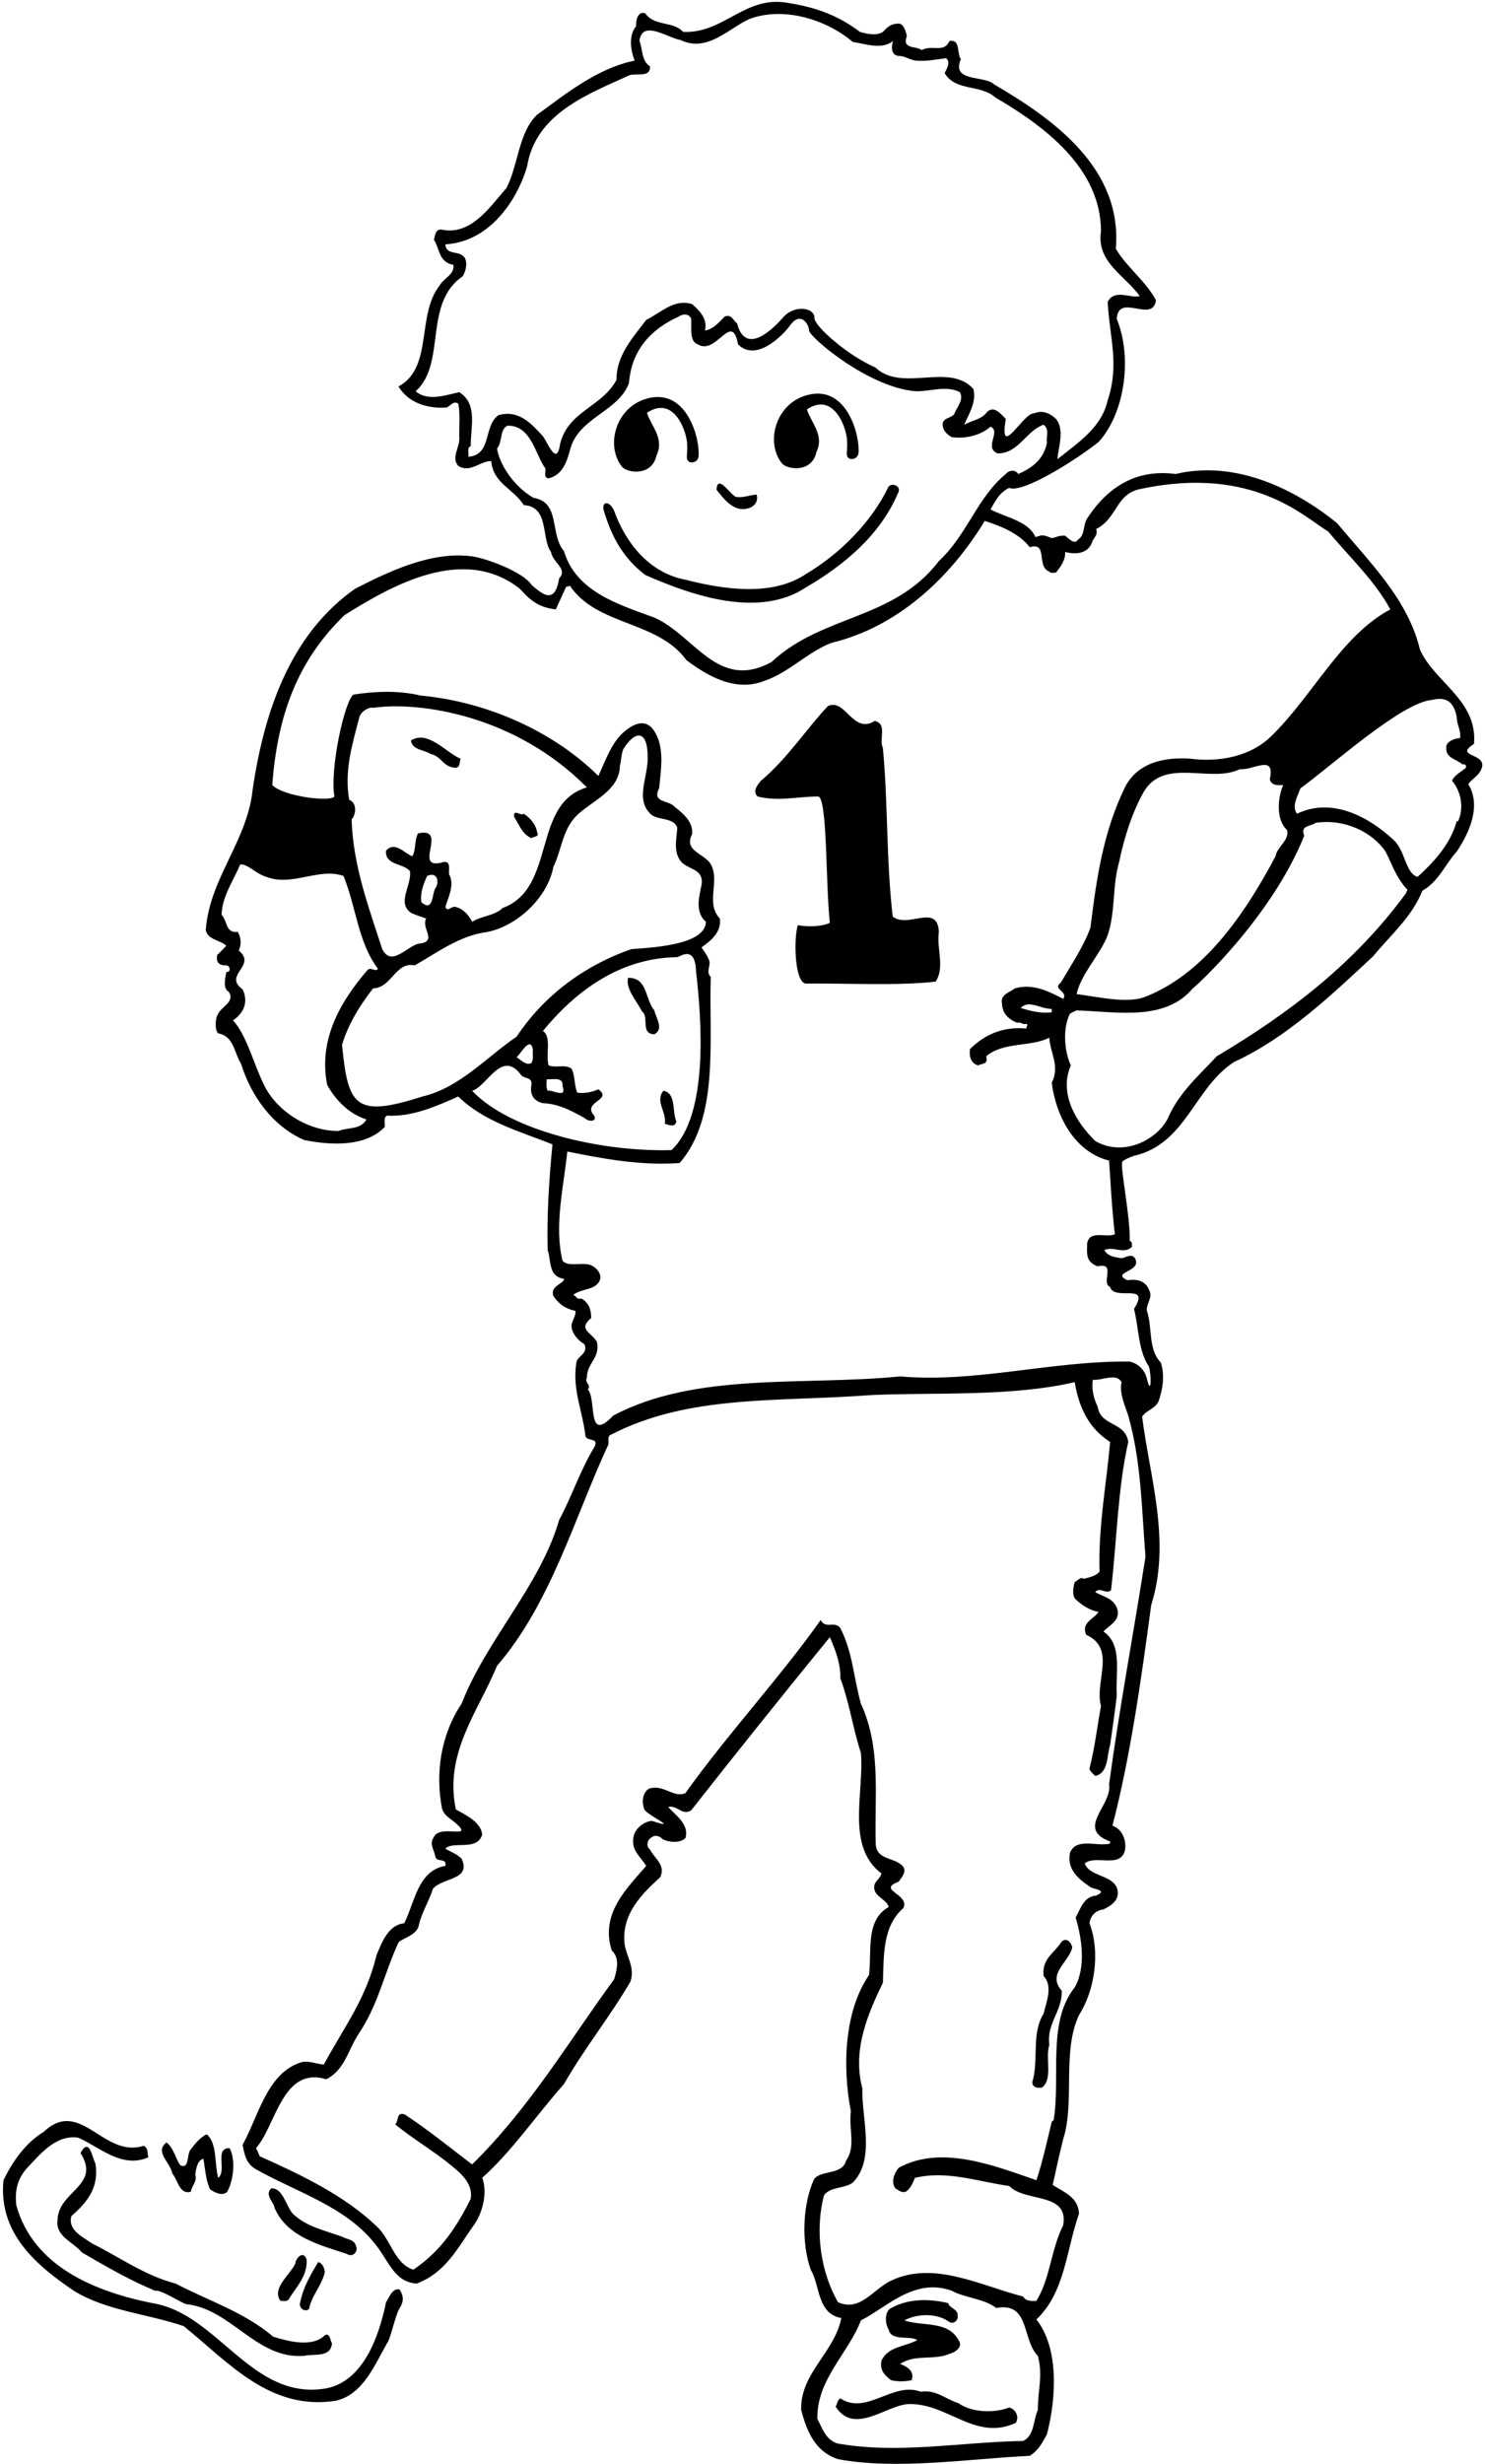 <?xml version="1.0" encoding="UTF-8"?>
<svg xmlns="http://www.w3.org/2000/svg" xmlns:xlink="http://www.w3.org/1999/xlink" width="413pt" height="685pt" viewBox="0 0 413 685" version="1.1">
<g id="surface1">
<path style=" stroke:none;fill-rule:nonzero;fill:rgb(0%,0%,0%);fill-opacity:1;" d="M 409.941 206.773 C 411.004 194.672 398.902 189.617 394.91 180.57 C 391.586 166.605 380.945 156.367 371.902 145.461 C 360.332 136.016 343.574 127.77 326.949 131.762 C 316.039 130.297 308.062 135.352 302.344 144.129 C 301.145 145.992 301.812 148.785 299.816 149.98 C 298.887 151.578 297.289 149.715 296.227 148.918 C 294.496 148.785 293.965 149.316 292.5 149.582 C 290.504 148.785 289.973 148.52 287.98 149.316 C 286.117 144.797 279.336 143.73 275.477 141.602 C 276.809 139.344 277.871 136.949 280.664 135.617 C 284.355 137.23 299.02 128.035 305.535 122.852 C 312.852 114.871 314.977 99.309 310.59 88.668 C 310.988 81.223 320.562 90 321.496 83.48 C 318.703 78.16 313.117 74.039 310.324 69.117 C 312.184 47.039 293.434 33.34 276.539 23.5 C 273.879 20.84 264.438 22.969 267.23 16.449 C 266.035 14.855 267.23 10.863 264.039 11.395 C 262.574 14.855 259.25 12.328 256.324 13.922 C 254.996 12.727 250.738 13.789 252.203 10.066 C 251.938 8.602 251.137 6.074 249.41 6.609 C 247.812 6.609 246.617 7.672 245.551 8.867 C 243.688 10.066 241.031 9.402 239.168 8.867 C 233.184 4.348 227.062 2.086 219.617 0.891 C 207.246 -1.637 201.527 9.402 189.957 8.867 C 187.297 5.809 181.977 7.406 179.449 3.684 C 177.324 3.016 176.789 5.809 176.922 7.273 C 174.797 9.801 175.328 13.922 176.523 16.848 C 166.02 18.977 157.105 26.293 149.395 31.879 C 144.203 36.801 144.203 45.711 140.879 52.227 C 136.227 57.547 130.906 65.66 122.66 63.797 C 120.93 63.797 121.062 65.66 120.664 66.59 C 122.395 69.383 121.992 72.844 126.117 73.641 C 126.383 76.434 123.457 77.23 122.262 79.359 C 115.742 87.605 120.531 102.234 110.82 107.422 C 113.48 111.812 118.535 113.672 124.254 113.273 C 125.32 112.742 126.25 111.277 127.445 112.211 C 127.98 114.605 127.715 118.195 127.715 121.254 C 128.113 124.18 125.32 127.105 127.445 129.5 C 130.773 131.629 133.699 128.035 136.625 128.172 C 137.156 134.422 142.875 135.883 145.668 140.406 C 152.852 140.805 150.457 149.715 153.25 153.441 C 153.648 156.367 158.039 158.094 155.512 160.754 C 154.359 167.91 151.176 165.508 147.875 162.629 C 145.367 158.844 135.172 155.227 131.547 154.691 C 120.062 153 107.816 159.031 98.719 163.68 C 80.766 176.316 73.449 197.73 70.258 219.539 C 68.793 233.773 58.285 244.145 57.223 258.512 C 57.754 261.305 61.348 261.305 62.941 262.898 C 62.277 263.562 61.082 264.895 60.414 265.426 C 60.016 267.289 60.812 268.352 62.676 268.352 C 63.875 268.086 64.539 270.215 62.941 270.215 C 62.676 271.812 61.879 274.734 63.605 275.668 C 65.469 278.461 61.613 279.789 60.68 281.785 C 59.75 283.246 59.75 286.441 60.68 287.238 C 65.07 288.035 65.07 292.559 67.066 295.75 C 69.859 304.797 75.977 313.172 84.621 316.898 C 91.938 318.359 101.512 318.895 106.965 313.309 C 107.23 312.773 106.434 310.781 107.629 310.113 C 114.68 310.516 121.465 307.453 127.445 304.797 C 134.496 311.711 144.203 314.371 153.648 318.094 C 152.719 327.672 152.051 337.91 152.316 347.488 C 153.383 350.68 152.453 354.805 156.84 355.469 C 157.105 356.797 152.852 357.328 153.914 360.254 C 155.379 362.516 157.371 363.848 160.031 364.379 C 160.297 365.844 158.703 367.57 158.969 368.902 C 159.234 370.895 160.828 372.625 162.559 373.688 C 163.621 376.348 160.695 376.746 160.297 378.742 C 159.102 386.324 162.027 392.043 162.824 399.227 C 163.488 400.82 166.551 399.492 165.352 402.152 C 161.363 408.668 158.969 416.117 155.512 422.5 C 150.191 440.855 135.293 455.75 128.379 473.57 C 122.527 482.352 121.062 492.855 122.926 502.699 C 123.59 504.828 125.32 505.492 126.781 506.82 C 132.102 511.477 122.129 506.953 120.664 510.68 C 119.336 512.539 120.664 514.004 121.062 516 C 121.328 517.859 124.387 516.266 123.855 518.66 C 116.145 519.988 115.344 528.898 112.418 534.617 C 108.164 535.02 106.301 539.539 104.703 543.531 C 101.777 555.633 95.926 563.082 90.074 573.855 C 88.344 573.855 86.219 572.789 83.957 573.188 C 74.246 576.113 71.984 588.086 67.465 596.199 C 67.996 598.859 68.395 601.254 70.922 602.848 C 82.625 609.496 96.457 613.355 104.703 624.262 C 108.164 628.648 109.758 634.367 115.875 634.77 C 123.988 631.711 127.312 624.793 131.57 618.809 C 134.23 615.352 135.691 609.363 134.098 605.375 C 142.211 598.191 149.395 587.688 156.84 579.309 C 162.559 569.332 169.477 560.82 175.328 550.844 C 176.656 546.988 174.266 543.797 173.73 540.605 C 172.668 531.961 178.785 526.238 183.574 521.852 C 185.301 518.527 181.977 516.531 180.781 514.137 C 179.586 513.207 179.98 511.344 181.312 510.68 C 182.379 509.883 183.707 510.547 184.238 511.211 C 185.969 512.141 189.16 512.406 190.621 510.945 C 191.82 507.09 187.695 504.43 185.836 502.301 C 188.359 501.637 189.691 504.828 192.219 503.23 C 205.387 486.473 218.422 470.246 230.789 455.086 C 232.383 458.676 233.848 462.664 233.715 466.523 C 236.242 473.305 237.172 480.355 239.434 487.27 C 240.363 498.441 235.176 513.207 245.152 520.785 C 244.621 522.648 242.492 523.18 243.289 525.574 C 243.953 527.438 246.746 528.234 247.148 530.098 C 240.629 533.82 242.492 542.199 241.695 548.984 C 234.777 559.09 234.246 574.52 236.641 586.887 C 235.977 591.809 238.105 596.598 235.312 600.586 C 234.246 604.711 228.262 603.113 226.398 605.773 C 223.207 612.691 222.809 623.332 225.469 630.91 C 228.129 635.301 227.199 643.148 233.98 644.344 C 232.117 653.918 222.543 659.641 222.809 669.879 C 224.406 675.863 226.664 681.449 233.051 683.578 C 249.41 686.637 269.625 683.445 286.383 682.648 C 288.91 681.051 289.84 679.059 291.172 676.664 C 293.828 666.289 294.496 652.723 288.246 644.742 C 296.227 637.16 296.492 625.59 300.082 615.352 C 299.949 610.828 295.961 609.363 292.766 607.371 C 293.699 603.113 294.629 598.859 295.691 594.602 C 299.02 584.227 295.293 570.262 300.082 560.156 C 304.473 553.238 306.066 542.73 303.008 534.617 C 303.273 532.492 304.738 531.027 306.863 530.762 C 309.125 529.699 311.785 527.969 310.59 524.645 C 308.859 521.055 303.008 521.586 301.68 517.992 C 304.605 515.469 311.52 519.457 312.852 514.402 C 313.383 511.742 312.184 508.418 309.391 507.488 C 314.445 487.938 317.371 466.922 320.164 446.172 C 325.75 428.484 319.766 410.66 317.637 393.773 C 318.969 391.91 320.965 391.777 322.16 389.648 C 323.355 386.457 324.02 382.199 322.824 378.742 C 319.234 375.02 320.562 369.035 318.969 364.379 C 318.703 362.383 320.695 360.785 319.633 358.66 C 318.57 356 316.309 355.469 313.516 355.867 C 308.859 353.605 317.371 353.605 315.777 350.016 C 314.844 348.152 313.117 349.617 311.918 349.746 C 310.059 349.48 308.062 349.219 307.129 347.488 C 309.656 346.289 312.586 348.816 314.844 346.559 C 314.711 345.891 314.977 345.094 314.18 344.961 C 314.445 338.312 311.305 323.602 312.184 322.844 C 312.996 322.145 314.355 321.672 315.379 321.285 C 329.875 317.961 332.004 302.535 343.176 295.219 C 357.938 288.438 370.438 276.465 381.879 265.824 C 386.93 259.707 392.648 254.922 395.574 247.605 C 400.23 244.945 401.961 240.156 405.152 236.699 C 408.609 231.512 412.066 224.062 408.344 217.945 C 409.941 215.949 411.535 215.551 412.199 213.156 C 413 209.301 404.355 210.363 409.941 206.773 Z M 130.238 126.973 C 130.508 126.043 129.711 124.445 130.906 124.047 C 130.906 118.594 132.898 112.211 127.715 109.02 C 123.988 109.816 118.934 111.68 115.609 108.754 C 124.254 101.039 117.605 84.414 128.645 76.832 C 129.441 75.637 130.105 73.375 129.309 71.777 C 127.98 69.383 124.121 71.246 123.855 67.922 C 135.828 67.258 143.672 56.219 146.598 46.242 C 148.992 31.48 163.621 26.16 174.93 20.973 C 176.922 20.176 180.914 21.77 180.781 18.445 C 178.387 16.98 178.785 13.789 177.855 11.395 C 178.52 5.277 185.836 10.598 189.293 11.129 C 196.742 14.723 202.727 7.805 208.445 5.277 C 217.621 1.82 229.461 5.145 237.172 11.66 C 240.766 12.195 245.285 13.922 248.344 11.395 C 247.945 12.727 247.68 15.121 249.676 15.52 C 251.805 15.52 252.734 16.582 254.73 16.848 C 257.789 17.113 260.715 16.449 263.105 16.184 C 264.438 17.113 263.371 19.109 262.711 20.309 C 265.77 25.492 272.684 23.367 276.809 27.09 C 290.238 34.938 306.199 46.641 306.199 64.328 C 304.871 72.844 312.852 76.566 316.973 82.285 C 314.578 83.082 310.059 80.156 308.062 83.883 C 308.594 93.988 311.387 101.305 308.062 111.277 C 306.332 118.992 299.684 123.117 294.098 127.637 C 294.23 124.711 296.227 119.523 293.699 116.465 C 292.102 114.871 289.84 113.938 287.715 114.871 C 284.652 114.473 277.738 128.305 279.73 116.465 C 278.535 115.27 276.539 112.609 274.547 114.473 C 273.082 116.598 270.289 116.863 268.16 118.062 C 269.094 115.668 271.754 111.812 270.688 108.086 C 263.906 100.641 250.906 109.199 243.457 102.152 C 235.727 98.805 226.41 90.617 226.5 88.352 C 226.609 85.539 221.012 84.527 217.754 88.27 C 215.211 91.191 207.379 99.176 204.984 89.867 C 203.922 89.199 203.523 87.207 201.527 88.004 C 200.066 89.469 198.336 91.594 196.074 91.859 C 196.871 88.535 194.348 86.141 192.484 84.547 C 187.562 82.949 183.973 86.809 179.715 88.934 C 175.992 93.855 171.34 98.91 171.469 105.559 C 167.48 113.141 158.039 114.203 155.777 123.383 C 154.844 129.898 152.316 122.984 150.988 121.254 C 147.797 117.797 144.34 113.805 138.617 115.402 C 134.363 118.461 136.891 126.441 130.238 126.973 Z M 148.461 138.41 C 144.371 136.234 139.285 130.562 138.219 124.711 C 139.816 122.852 138.887 119.391 141.145 118.328 C 147.797 118.195 148.859 126.441 151.652 130.164 C 151.922 131.098 150.988 132.824 152.586 132.957 C 156.574 132.027 157.77 128.035 158.703 124.445 C 161.363 115.934 172.004 114.34 174.93 106.492 C 175.594 97.578 180.781 91.594 188.762 88.004 C 189.559 87.34 191.688 86.941 192.219 88.668 C 192.352 91.195 191.688 94.922 194.078 95.719 C 199.27 98.91 203.523 86.273 205.254 95.719 C 210.539 100.988 218.242 92.559 219.684 90.516 C 222.664 86.289 225.004 90.184 225.004 91.844 C 225.004 93.645 241.629 107.805 254.73 108.754 C 258.453 108.887 263.242 107.023 266.965 109.02 C 268.16 111.145 266.035 113.273 265.367 115.137 C 264.305 116.332 262.574 116.066 262.176 117.664 C 262.043 119.656 263.371 120.723 264.703 121.52 C 268.562 122.051 272.816 120.988 275.477 118.594 C 278.535 119.926 273.48 124.445 277.473 126.043 C 283.324 126.043 285.453 119.656 290.238 118.062 C 291.969 119.523 290.906 120.988 291.172 123.117 C 290.238 127.637 287.18 130.031 283.191 131.762 C 282.258 130.297 280.398 130.828 279.73 131.762 C 271.754 138.277 269.094 148.52 261.113 155.969 C 248.477 172.461 228.793 170.73 214.562 184.031 C 199.664 192.145 193.281 176.715 181.977 171.66 C 172.137 168.07 160.164 164.48 156.84 153.176 C 152.852 148.52 155.91 139.609 148.461 138.41 Z M 94.199 314.371 C 85.953 314.504 77.039 309.051 73.449 301.602 C 70.656 296.148 68.66 287.77 64.805 283.648 C 67.73 281.652 69.195 278.594 67.465 275.004 C 61.879 271.012 71.586 268.484 66.402 264.23 C 67.199 262.5 67.066 260.637 66.133 259.043 C 62.676 259.441 63.34 256.117 61.613 254.254 C 61.879 248.934 64.672 245.344 66.801 240.289 C 69.059 240.156 71.188 242.949 74.113 243.746 C 81.164 246.539 88.609 241.086 95.527 243.48 C 99.117 252.258 99.516 261.836 105.105 269.285 C 104.438 270.348 103.109 268.617 102.176 269.684 C 94.598 278.461 88.477 289.102 91.004 301.602 C 93.398 305.859 96.988 309.582 101.91 311.18 C 100.316 314.105 96.723 313.309 94.199 314.371 Z M 124.922 243.082 C 124.652 241.887 125.586 239.227 123.324 239.625 C 114.281 242.285 125.055 229.781 116.273 231.645 C 115.211 233.508 115.742 236.164 114.68 238.027 C 112.285 237.098 109.891 233.773 107.363 236.434 C 106.965 240.555 112.152 239.891 114.016 242.152 C 114.547 246.141 110.289 250.93 114.281 253.723 C 115.609 254.387 117.074 254.785 118.535 255.316 C 117.074 257.977 121.465 261.305 117.207 262.234 C 113.746 262.102 109.094 269.285 106.301 263.828 C 102.574 252.258 98.188 240.688 97.789 227.785 C 99.117 226.324 99.25 223.133 97.125 222.336 C 95.66 214.223 98.055 206.641 99.918 199.457 C 100.184 197.996 102.477 196.414 103.809 196.746 C 116.582 194.922 143.266 198.711 163.223 218.875 C 147.797 223.398 154.844 246.809 139.816 252.391 C 137.422 254.652 133.965 254.52 131.305 256.25 C 130.508 254.52 128.91 252.656 126.781 252.129 C 125.719 251.594 124.52 253.723 123.855 252.129 C 124.652 249.465 126.516 245.875 124.922 243.082 Z M 121.062 246.938 C 120.133 248.402 120.531 253.723 117.207 250.797 C 116.809 248.27 117.738 245.742 118.801 243.48 C 121.73 242.152 122.262 245.344 121.062 246.938 Z M 117.473 304.797 C 98.754 310.812 96.777 307.469 95.129 290.43 C 96.656 285.191 99.785 279.789 103.773 274.734 C 108.961 274.605 109.957 267.238 115.344 268.352 C 121.859 264.629 127.98 259.973 135.691 259.043 C 144.203 257.18 152.316 249.336 153.914 240.953 C 156.441 235.633 156.441 229.914 161.23 225.926 C 165.352 222.336 172.402 219.406 172.402 212.758 C 172.754 211.949 172.785 209.121 173.465 208.055 C 176.711 202.969 180.23 202.727 180.133 210.879 C 180.066 216.562 176.504 222.562 181.312 226.59 C 183.574 228.055 187.297 227.254 188.359 230.047 C 188.23 232.977 187.164 236.566 189.293 239.359 C 191.152 241.754 195.676 241.352 195.145 245.742 C 194.48 249.199 193.148 253.457 196.34 256.25 C 196.074 262.25 183.707 263.297 175.594 263.828 C 162.559 268.352 151.254 276.73 143.672 288.172 C 135.562 293.621 127.848 302.398 117.473 304.797 Z M 147.797 295.484 C 146.336 296.281 145.004 294.688 143.672 293.891 C 145.004 292.691 147.398 288.035 148.195 291.629 C 148.062 292.957 148.461 294.422 147.797 295.484 Z M 131.305 303.199 C 135.426 302.133 139.551 291.359 145.004 298.941 C 146.199 300.008 148.062 299.34 147.797 301.602 C 147.266 304.395 148.594 306.125 150.988 306.656 C 155.379 306.789 159.234 308.918 162.559 310.781 C 163.988 312.125 166.648 311.629 164.82 309.582 C 162.559 306.125 170.406 305.727 166.414 302.801 C 164.555 303.598 162.691 303.996 160.562 303.73 C 159.633 301.734 160.031 299.211 158.969 297.078 C 157.238 295.75 154.578 296.949 152.586 296.148 C 151.652 293.09 153.516 288.301 150.988 286.574 C 159.996 275.66 172.148 266.324 188.258 266.066 C 189.039 266.051 193.348 262.434 193.582 270.066 C 195.18 283.715 197.074 309.965 186.766 319.691 C 167.312 320.273 141.711 314.285 131.305 303.199 Z M 152.316 303.199 C 151.785 302.27 152.051 300.938 152.051 300.008 C 153.648 300.141 156.707 299.211 156.441 301.867 C 157.77 305.594 153.648 302.801 152.316 303.199 Z M 288.645 654.852 C 290.105 660.438 288.645 664.027 288.645 669.879 C 287.312 672.805 287.715 677.062 284.52 678.523 C 267.23 678.793 249.809 682.25 232.785 679.191 C 229.461 677.992 228.66 674.801 227.328 672.406 C 227.062 661.5 235.844 654.32 239.434 645.008 C 246.746 641.285 254.328 633.039 264.703 636.762 C 268.297 638.758 273.613 638.891 277.074 641.551 C 286.516 639.82 284.121 650.328 288.645 654.852 Z M 318.57 432.742 C 315.242 454.152 311.387 474.371 308.461 495.914 C 309.391 501.902 299.02 508.285 308.727 511.875 C 308.859 512.273 308.594 512.406 308.461 512.539 C 304.473 513.207 299.285 510.812 297.555 515.066 C 296.758 519.59 299.684 522.117 303.008 524.379 C 303.672 525.176 308.461 525.309 304.871 526.906 C 301.41 527.172 300.48 530.629 299.152 533.023 C 300.879 538.742 302.078 546.855 298.887 552.441 C 291.172 562.148 295.027 577.047 293.031 589.414 C 292.766 589.414 292.633 589.68 292.5 589.812 C 291.172 595.266 289.973 600.852 288.246 606.039 C 276.672 602.051 261.777 596.066 249.941 602.582 C 248.742 604.043 247.68 606.438 249.008 608.301 C 249.941 608.832 250.738 609.633 251.938 609.23 C 253.398 608.168 253.797 606.84 254.465 605.375 C 263.508 603.246 271.887 606.438 280.664 607.637 C 285.188 612.289 297.289 609.23 295.691 618.543 C 292.234 625.457 292.102 633.305 288.246 639.555 C 286.914 639.688 285.32 639.688 284.52 638.359 C 272.949 635.434 259.914 628.383 248.078 633.836 C 242.891 636.098 239.434 642.746 233.051 639.957 C 228.262 631.578 226.531 620.137 229.191 610.164 C 231.055 607.77 234.777 608.434 237.172 606.703 C 243.559 600.188 239.566 588.75 239.832 580.504 C 236.906 569.465 241.695 559.223 245.551 551.109 C 245.816 543.531 245.418 535.418 251.27 530.363 C 253 526.371 243.688 525.441 249.941 523.047 C 250.871 521.719 252.336 520.121 251.004 518.66 C 248.742 516.266 243.953 517.062 243.559 512.809 C 243.156 498.977 245.152 486.074 239.434 473.57 C 237.438 466.523 237.172 459.34 233.715 452.559 C 232.117 450.43 229.461 452.957 228.262 450.297 C 217.09 466.125 202.062 482.352 190.621 498.441 C 187.297 499.906 184.504 495.781 180.383 497.246 C 178.52 498.574 178.52 501.102 179.184 502.965 C 179.98 504.562 189.426 508.816 181.312 506.156 C 179.184 506.289 176.789 508.152 176.258 510.281 C 175.328 514.27 177.988 515.867 179.715 518.66 C 174.527 524.777 166.816 531.824 170.141 542.199 C 172.402 544.195 171.605 547.52 170.805 550.18 C 158.57 566.805 147.531 585.691 131.305 601.652 C 124.652 596.598 119.469 592.34 112.684 587.82 C 110.156 586.754 110.953 589.68 109.891 590.48 C 114.68 594.469 120.664 597.926 125.453 601.918 C 128.645 604.445 131.57 607.238 130.906 611.227 C 127.047 618.941 122.66 625.723 114.945 630.91 C 109.625 629.184 108.695 622.398 104.703 618.809 C 95.66 610.164 83.559 604.445 72.254 599.391 C 71.852 598.594 71.586 597.793 71.188 597.129 C 76.773 590.879 78.504 574.254 90.738 577.977 C 95.926 575.316 96.723 569.996 99.652 565.477 C 105.105 557.496 106.699 548.984 110.82 539.938 C 112.152 538.609 116.145 537.945 116.539 534.887 C 117.34 531.559 119.469 528.102 120.398 525.043 C 123.059 521.852 131.172 522.648 128.379 516.664 C 126.914 515.199 125.586 514.934 123.855 513.871 C 125.984 511.609 132.633 514.668 134.098 510.016 C 133.832 506.422 129.309 504.43 126.781 502.965 C 123.457 487.27 133.035 475.699 138.219 463.062 C 153.25 445.641 159.766 421.836 169.211 401.484 C 169.344 400.555 168.941 399.492 169.609 398.961 C 191.555 387.52 216.16 389.781 242.359 387.785 C 259.781 386.988 281.195 388.316 298.887 384.195 C 300.082 391.246 302.742 396.965 308.727 400.82 C 307.797 412.125 305.402 424.23 305.801 436.863 C 304.871 438.062 303.008 438.461 301.41 438.859 C 300.48 438.195 299.684 439.391 298.887 439.789 C 298.484 441.254 298.086 443.383 299.152 444.578 C 300.879 446.172 303.273 447.77 305.535 448.035 C 304.203 450.164 300.613 450.961 302.078 454.422 C 310.59 458.277 304.34 467.453 306.199 474.238 C 305.137 479.957 304.473 485.941 303.008 491.527 C 303.008 492.324 303.938 492.988 304.605 493.656 C 308.328 492.855 307.797 487.938 308.727 485.145 C 309.391 480.488 310.059 475.965 310.59 471.312 C 310.188 465.059 312.316 457.215 306.863 453.488 C 308.727 451.629 311.918 450.297 310.59 446.84 C 309.391 444.18 306.996 443.91 304.605 442.582 C 305.801 440.988 307.531 443.246 308.992 442.051 C 310.59 428.617 310.855 413.723 313.781 400.82 C 312.98 395.102 306.066 396.562 305.27 390.98 C 304.07 388.586 303.539 385.793 303.938 383.531 C 306.598 383.797 310.453 381.535 311.918 384.195 C 311.254 387.387 312.852 390.578 313.781 393.504 C 317.371 406.141 317.504 419.043 318.57 432.742 Z M 302.344 345.625 C 302.344 348.418 301.812 350.68 305.27 352.012 C 310.59 350.812 306.066 356.664 308.727 357.73 C 309.926 361.852 320.164 356.266 315.379 363.848 C 316.707 369.035 316.574 375.152 319.234 379.406 C 320.164 379.938 320.43 389.25 318.969 383.266 C 318.438 380.871 316.574 379.008 314.18 378.477 C 292.633 378.211 271.355 384.461 250.34 382.602 C 223.738 385.262 193.547 381.27 170.539 393.504 C 163.09 401.352 166.02 389.117 163.488 386.191 C 164.555 384.992 162.426 384.328 163.223 382.996 C 163.223 378.742 166.949 377.68 166.02 373.023 C 164.555 370.363 160.562 369.566 164.422 366.371 C 164.422 363.848 163.621 361.984 161.629 360.922 C 160.43 361.453 160.164 359.988 159.367 359.988 C 161.762 357.996 166.02 358.793 166.949 355.469 C 167.215 353.738 165.617 352.145 164.156 351.609 C 161.762 350.812 157.902 352.277 156.441 350.414 C 154.047 340.703 156.84 329.531 157.77 320.09 C 167.746 322.086 178.121 324.078 189.027 323.281 C 200.066 310.516 197.141 289.367 197.672 271.547 C 196.074 270.082 198.07 268.086 197.008 266.492 C 196.605 265.293 195.277 263.828 195.145 263.297 C 197.672 261.57 200.73 259.043 200.199 255.316 C 195.941 250.93 200.73 244.277 197.273 239.625 C 195.012 237.098 190.223 236.164 192.484 231.91 C 192.883 228.586 190.09 226.191 187.695 224.328 C 186.102 222.336 181.18 223.266 183.309 219.141 C 183.789 214.414 184.621 209.336 182.91 205.074 C 180.871 200.008 177.602 200.105 173.777 203.242 C 170.078 206.277 168.48 211.277 166.414 215.684 C 154.047 203.449 135.691 195.07 116.941 193.34 C 110.953 191.879 104.172 192.145 98.32 193.074 C 95.793 194.805 91.672 213.953 93 221.402 C 91.938 223 78.77 221.402 75.711 218.211 C 77.172 199.324 82.359 184.031 95.793 170.996 C 108.961 162.75 128.91 151.312 144.605 163.68 C 147.664 167.141 150.059 168.867 154.578 169.398 C 155.512 167.406 156.441 165.277 157.371 163.281 C 157.637 162.75 158.172 163.281 158.438 162.75 C 166.02 174.055 182.91 172.461 190.891 183.496 C 196.605 187.754 204.453 192.543 212.699 189.219 C 219.617 186.824 224.406 181.371 231.188 178.711 C 249.539 174.32 264.172 160.754 273.879 144.797 C 277.871 146.125 283.191 147.988 286.383 152.109 C 291.57 150.516 288.113 157.562 291.836 158.895 C 292.234 159.426 293.031 159.16 293.699 159.16 C 295.027 157.43 296.355 155.699 296.227 153.441 C 298.887 154.105 302.344 154.105 303.672 150.914 C 304.07 149.316 305.402 149.051 304.871 147.055 C 310.988 143.863 310.188 137.215 317.371 135.883 C 348.859 129.25 363.125 144.129 369.375 147.723 C 375.094 154.637 382.277 161.285 386.664 169.398 C 373.098 176.582 365.117 193.34 353.68 204.512 C 347.961 210.23 339.184 211.961 331.07 210.895 C 323.355 210.363 316.176 212.227 312.852 218.875 C 306.863 231.246 305.004 243.746 303.273 257.844 C 301.41 263.031 297.82 268.352 295.027 273.141 C 292.5 275.004 297.156 275.535 295.691 277.66 C 291.836 275.668 287.312 273.273 282.258 274.734 C 280.93 275.801 278.137 276.465 278.668 278.859 C 278.668 281.652 280.531 283.383 282.926 284.312 C 283.855 283.914 284.387 284.977 285.453 284.578 C 286.117 284.977 285.32 285.379 285.453 285.91 C 278.801 285.242 273.613 287.77 269.758 291.629 C 269.492 293.621 270.023 295.617 272.02 296.148 C 273.48 295.484 274.812 295.883 274.281 293.621 C 279.066 289.5 286.781 291.094 291.836 288.438 C 291.969 292.426 294.895 296.414 292.5 300.938 C 293.699 310.379 298.887 320.223 308.461 322.617 C 308.859 328.734 309.258 336.316 310.059 343.098 C 307.531 344.16 303.141 341.77 302.344 345.625 Z M 356.871 218.211 C 355.277 221.938 354.879 227.922 357.938 230.715 C 358.734 233.508 355.145 235.367 354.746 238.027 C 346.102 254.254 334.66 271.012 318.035 277.266 C 312.949 278.875 306.047 277.215 299.414 276.332 C 300.613 270.879 305.535 265.824 307.797 260.637 C 310.324 254.254 309.258 246.273 311.254 239.625 C 312.586 232.977 314.844 225.926 318.035 220.207 C 323.754 210.363 336.656 217.812 344.77 213.82 C 348.492 214.223 354.746 209.434 353.148 216.613 C 353.547 218.344 355.41 218.344 356.871 218.211 Z M 292.5 280.453 C 292.5 280.855 292.5 281.121 292.5 281.387 C 289.309 281.785 286.516 280.988 283.855 280.188 C 286.25 277.797 289.176 280.453 292.5 280.453 Z M 391.055 248.27 C 376.691 267.82 358.734 281.52 338.387 293.621 C 333.73 298.676 328.012 303.598 324.953 310.516 C 322.426 316.281 312.852 321.953 304.605 317.164 C 299.414 312.109 294.363 303.996 297.82 296.148 C 296.094 292.559 295.426 286.039 297.555 281.785 C 298.219 281.387 298.887 281.121 299.414 280.855 C 310.855 281.254 324.02 283.914 331.734 274.734 C 332.004 274.734 353.516 255.27 362.727 232.309 C 361.527 229.383 364.453 229.781 365.918 228.719 C 373.898 227.52 381.609 231.246 385.336 236.699 C 387.195 240.289 387.996 243.348 391.055 246.938 C 391.852 247.34 391.055 247.738 391.055 248.27 Z M 407.68 213.422 C 406.348 214.621 404.621 215.285 403.82 217.016 C 406.348 219.941 407.281 224.727 405.418 228.453 C 405.418 228.32 405.152 228.188 405.152 228.188 C 403.422 234.703 398.637 239.758 394.246 243.746 C 390.789 242.684 390.922 236.566 387.598 233.508 C 381.078 227.387 370.703 221.402 360.73 226.191 C 359.133 224.195 360.863 221.402 361.66 219.141 C 370.305 212.891 389.758 195.254 398.27 194.555 C 401.52 193.742 404.344 194.414 405.152 199.457 C 405.152 201.453 406.348 202.914 406.082 205.176 C 404.754 205.176 401.961 206.109 402.227 207.969 C 402.094 210.762 405.152 211.027 406.746 212.492 C 407.547 212.359 407.812 212.625 407.68 213.422 "/>
<path style=" stroke:none;fill-rule:nonzero;fill:rgb(0%,0%,0%);fill-opacity:1;" d="M 227.062 125.645 C 229.324 120.988 225.602 117.531 224.406 113.805 C 232.395 108.48 235.809 120.273 235.578 122.852 C 235.684 123.395 235.57 124.645 235.5 125.938 C 235.363 128.402 238.598 127.926 238.766 125.922 C 239.18 120.938 235.566 107.32 225.07 109.684 C 215.836 111.66 212.668 122.867 217.488 128.836 C 219.02 130.582 225.809 131.496 227.062 125.645 "/>
<path style=" stroke:none;fill-rule:nonzero;fill:rgb(0%,0%,0%);fill-opacity:1;" d="M 207.914 141.336 C 209.641 140.938 210.973 139.609 210.438 137.48 C 208.445 137.613 206.848 138.41 204.719 138.145 C 203.125 137.613 199.535 131.496 199.27 136.148 C 201.262 138.543 203.922 142.402 207.914 141.336 "/>
<path style=" stroke:none;fill-rule:nonzero;fill:rgb(0%,0%,0%);fill-opacity:1;" d="M 179.449 159.824 C 192.75 165.676 211.105 171.926 224.141 163.281 C 234.645 157.164 244.754 148.785 249.676 137.215 C 250.938 135.234 248.277 134.07 247.148 135.219 C 242.359 145.195 233.582 153.973 224.141 159.559 C 214.695 165.941 201.129 163.812 190.621 161.152 C 180.246 159.16 173.863 150.516 170.805 142.004 C 169.441 138.938 167.141 139.422 167.953 142.059 C 170.129 149.094 173.016 154.848 179.449 159.824 "/>
<path style=" stroke:none;fill-rule:nonzero;fill:rgb(0%,0%,0%);fill-opacity:1;" d="M 261.113 259.043 C 260.715 250.93 252.535 258.227 248.277 254.77 C 246.414 238.543 247.016 223.664 245.551 207.969 C 244.355 205.312 246.883 201.32 243.289 200.391 C 237.172 204.246 235.176 194.004 230.258 196.266 C 224.539 202.25 219.086 210.762 211.637 217.016 C 210.84 217.945 209.109 219.941 210.703 221.402 C 216.559 222.867 221.609 221.402 227.598 221.402 C 230.156 222.184 229.59 245.609 230.789 256.516 C 228.66 257.578 224.805 257.711 221.879 257.18 C 220.68 261.035 221.012 273.223 224.141 273.406 C 235.441 273.273 249.273 274.07 260.184 272.875 C 262.844 269.016 260.449 263.828 261.113 259.043 "/>
<path style=" stroke:none;fill-rule:nonzero;fill:rgb(0%,0%,0%);fill-opacity:1;" d="M 128.113 210.895 C 124.254 209.434 119.066 202.781 114.281 205.844 C 114.68 208.504 117.871 208.371 119.734 209.566 C 123.059 210.363 122.926 213.023 126.516 213.422 C 128.113 213.422 127.715 211.828 128.113 210.895 "/>
<path style=" stroke:none;fill-rule:nonzero;fill:rgb(0%,0%,0%);fill-opacity:1;" d="M 147.797 232.977 C 148.461 232.441 150.059 232.707 149.395 231.379 C 148.992 228.984 147.266 227.254 145.668 226.191 C 144.871 226.988 142.609 224.594 143.008 227.121 C 144.473 229.383 145.27 231.91 147.797 232.977 "/>
<path style=" stroke:none;fill-rule:nonzero;fill:rgb(0%,0%,0%);fill-opacity:1;" d="M 174.664 271.812 C 173.996 275.004 176.922 277.93 178.52 281.121 C 180.648 282.586 177.988 287.371 181.977 287.504 C 184.77 286.039 182.379 282.852 181.977 280.855 C 179.316 277.66 180.113 271.676 174.664 271.812 "/>
<path style=" stroke:none;fill-rule:nonzero;fill:rgb(0%,0%,0%);fill-opacity:1;" d="M 188.094 311.711 C 186.898 308.918 188.094 303.863 184.504 303.199 C 182.109 306.125 185.438 309.051 184.902 312.375 C 186.102 312.773 187.828 313.438 188.094 311.711 "/>
<path style=" stroke:none;fill-rule:nonzero;fill:rgb(0%,0%,0%);fill-opacity:1;" d="M 295.293 539.672 C 293.164 542.996 289.707 544.461 290.238 549.25 C 292.898 552.176 291.039 556.297 290.238 559.758 C 286.914 564.941 288.777 572.125 287.312 577.977 C 286.516 579.953 288.246 580.637 289.84 580.238 C 292.898 577.844 290.641 572.125 291.836 568.402 C 291.039 562.281 295.426 559.223 295.293 553.371 C 291.039 548.586 297.422 545.391 298.219 541.27 C 297.82 539.805 296.656 538.559 295.293 539.672 "/>
<path style=" stroke:none;fill-rule:nonzero;fill:rgb(0%,0%,0%);fill-opacity:1;" d="M 107.363 639.957 C 105.367 649.664 100.98 661.898 90.738 663.895 C 69.992 667.484 60.68 643.148 42.461 640.223 C 26.5 637.027 9.344 630.113 4.555 613.09 C 4.023 608.832 4.953 605.641 7.348 602.848 C 10.805 599.258 15.328 593.273 21.711 594.203 C 27.43 596.598 33.816 602.98 41.262 599.656 C 40.863 598.594 41.395 597.129 39.934 596.465 C 28.762 600.055 22.379 582.898 12.137 592.605 C 7.082 595.664 3.492 600.852 0.965 606.039 C -0.5 620.801 10.141 629.715 20.516 636.762 C 29.559 642.348 40.996 643.148 51.105 646.605 C 63.605 656.715 75.047 670.145 93.266 667.352 C 100.98 665.758 104.305 657.113 107.629 651.395 C 108.562 650.328 109.98 643.508 111.02 641.844 C 111.996 640.281 112.633 638.68 111.09 636.363 C 108.961 636.098 108.297 638.625 107.363 639.957 "/>
<path style=" stroke:none;fill-rule:nonzero;fill:rgb(0%,0%,0%);fill-opacity:1;" d="M 53.102 609.23 C 53.234 607.637 54.961 606.438 54.297 604.445 C 54.562 602.848 54.828 600.586 56.559 600.055 C 57.09 602.98 57.223 606.039 58.422 608.566 C 59.75 609.496 61.879 610.562 63.207 609.23 C 64.938 606.039 65.602 600.453 63.875 597.129 C 59.484 596.996 63.207 603.512 60.68 605.375 C 59.617 601.387 60.414 595.664 57.488 593.273 C 55.762 594.07 54.43 595.664 53.102 597.395 C 51.77 598.859 52.836 602.98 50.176 601.918 C 48.711 599.922 48.445 597.262 46.316 595.531 C 42.859 598.191 47.383 600.984 47.914 604.176 C 49.508 606.039 49.906 610.164 53.102 609.23 "/>
<path style=" stroke:none;fill-rule:nonzero;fill:rgb(0%,0%,0%);fill-opacity:1;" d="M 25.57 623.598 C 22.91 621.734 18.785 619.871 19.852 616.016 C 24.238 612.156 27.699 608.035 26.5 601.254 C 25.57 599.656 24.906 593.938 22.379 598.461 C 28.23 607.637 16.125 608.965 15.992 617.211 C 15.461 621.734 20.383 623.195 22.777 626.121 C 29.426 629.98 36.078 633.836 43.125 636.762 C 44.723 636.363 50.309 640.09 51.77 640.488 C 64.406 641.816 71.32 655.914 84.621 654.852 C 87.148 654.188 91.938 655.516 92.336 651.395 C 91.805 650.594 91.805 648.336 90.34 649.133 C 86.883 652.59 80.23 650.859 75.977 649.531 C 67.996 642.746 58.285 639.688 48.844 634.77 C 40.199 632.508 33.551 627.586 25.57 623.598 "/>
<path style=" stroke:none;fill-rule:nonzero;fill:rgb(0%,0%,0%);fill-opacity:1;" d="M 98.984 624.262 C 98.453 622.398 96.457 622.531 95.129 621.734 C 90.34 620.004 85.152 618.941 81.43 615.352 C 79.434 612.957 78.637 608.168 75.445 608.301 C 73.449 610.164 76.242 612.156 76.375 613.754 C 79.832 621.867 89.277 624.129 96.457 626.523 C 97.922 627.586 99.785 625.988 98.984 624.262 "/>
<path style=" stroke:none;fill-rule:nonzero;fill:rgb(0%,0%,0%);fill-opacity:1;" d="M 85.285 628.117 C 84.355 625.324 82.227 627.719 82.094 629.316 C 80.363 632.641 75.578 636.098 77.973 639.555 C 78.637 639.555 79.566 639.82 80.23 639.289 C 82.094 635.965 85.551 632.906 85.285 628.117 "/>
<path style=" stroke:none;fill-rule:nonzero;fill:rgb(0%,0%,0%);fill-opacity:1;" d="M 85.953 641.816 C 86.617 638.094 89.543 635.301 90.34 631.578 C 90.207 630.512 89.809 629.184 88.477 628.781 C 86.352 632.375 84.355 635.699 83.426 640.223 C 83.156 641.551 84.754 642.883 85.953 641.816 "/>
<path style=" stroke:none;fill-rule:nonzero;fill:rgb(0%,0%,0%);fill-opacity:1;" d="M 247.812 661.633 C 249.809 662.031 251.402 662.031 253.531 661.633 C 254.465 659.105 252.203 657.777 250.34 657.113 C 254.465 654.32 259.516 656.18 264.039 654.32 C 265.504 653.918 268.027 652.457 266.566 650.461 C 263.641 645.008 256.59 646.738 251.535 645.008 C 254.859 643.148 260.312 642.883 263.773 645.273 C 265.102 646.34 266.699 645.008 266.301 643.414 C 266.434 641.949 263.641 641.285 263.773 640.223 C 258.32 638.891 252.336 638.891 247.414 641.816 C 245.949 643.148 246.215 646.074 247.148 647.535 C 247.812 650.859 253 649.133 255.129 650.461 C 251.805 652.324 247.016 652.191 245.152 656.18 C 244.621 658.84 245.949 660.172 247.812 661.633 "/>
<path style=" stroke:none;fill-rule:nonzero;fill:rgb(0%,0%,0%);fill-opacity:1;" d="M 280.664 669.215 C 276.672 670.812 270.289 670.68 266.566 668.02 C 263.105 666.953 260.312 664.16 256.059 664.828 C 248.344 661.898 241.031 671.477 233.715 666.688 C 232.785 667.219 232.914 668.285 232.383 668.949 C 237.438 676.797 245.816 669.082 252.203 668.285 C 263.371 667.617 271.09 678.793 282.527 673.473 C 283.59 671.477 282.258 669.613 280.664 669.215 "/>
<path style=" stroke:none;fill-rule:nonzero;fill:rgb(0%,0%,0%);fill-opacity:1;" d="M 182.586 126.59 C 184.848 121.938 181.125 118.477 179.926 114.754 C 187.918 109.426 191.332 121.223 191.098 123.797 C 191.207 124.34 191.094 125.594 191.023 126.883 C 190.883 129.352 194.121 128.875 194.285 126.871 C 194.699 121.883 191.09 108.27 180.594 110.629 C 171.359 112.609 168.191 123.812 173.012 129.781 C 174.539 131.527 181.332 132.445 182.586 126.59 "/>
</g>
</svg>
